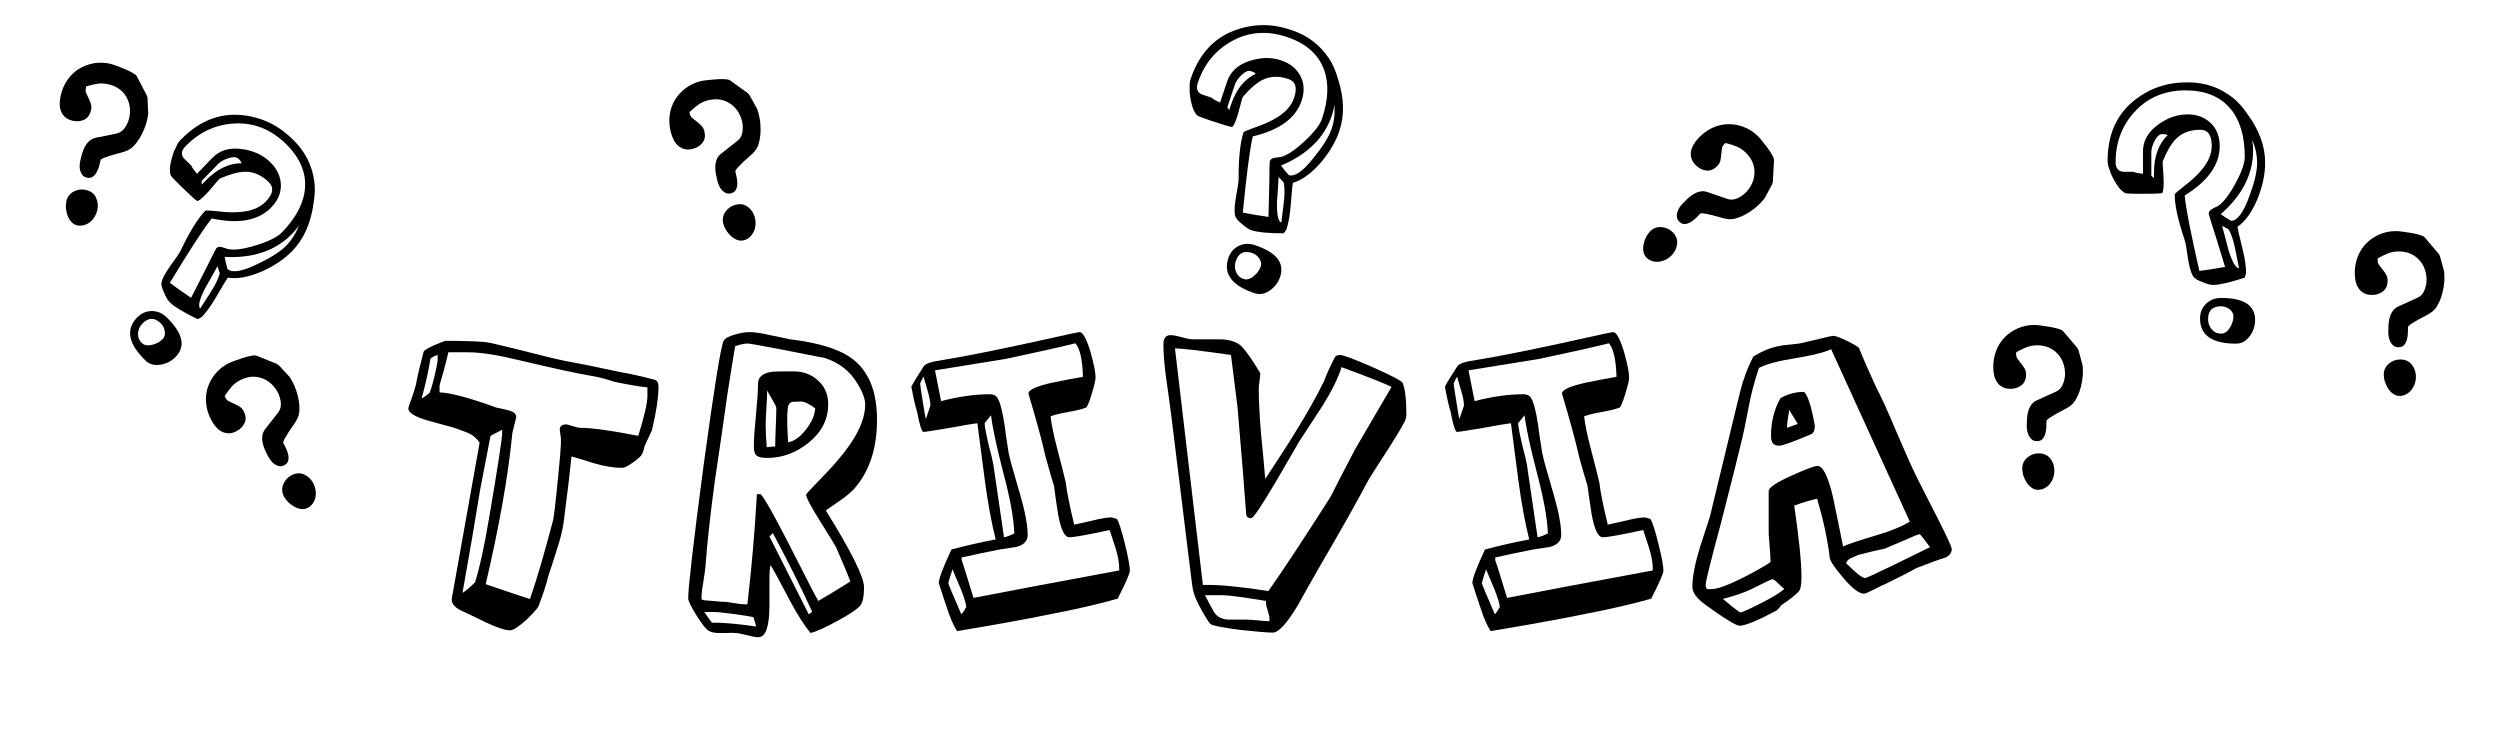 <?xml version="1.0" encoding="utf-8"?>
<!-- Generator: Adobe Illustrator 16.0.0, SVG Export Plug-In . SVG Version: 6.00 Build 0)  -->
<!DOCTYPE svg PUBLIC "-//W3C//DTD SVG 1.1//EN" "http://www.w3.org/Graphics/SVG/1.1/DTD/svg11.dtd">
<svg version="1.1" xmlns="http://www.w3.org/2000/svg" xmlns:xlink="http://www.w3.org/1999/xlink" x="0px" y="0px"
	 width="209.759px" height="62.361px" viewBox="0 0 209.759 62.361" enable-background="new 0 0 209.759 62.361"
	 xml:space="preserve">
<g id="Layer_1">
</g>
<g id="Blindman">
</g>
<g id="Compliments">
</g>
<g id="HAT">
</g>
<g id="speech">
</g>
<g id="TREX_ARMS">
</g>
<g id="slim_shady">
</g>
<g id="TIMEOUT">
</g>
<g id="Truth_or_Dare">
</g>
<g id="ARM_WRESTLE">
</g>
<g id="musical_chairs">
</g>
<g id="never_have_i_ever">
</g>
<g id="Trivia">
	<g>
		<path d="M55.249,32.47c0,0.875-0.182,2.08-0.544,3.616c-0.171,0.363-0.374,0.8-0.608,1.312c-0.064,0.3-0.139,0.534-0.224,0.704
			c-0.085,0.171-0.342,0.406-0.768,0.704c-0.427,0.299-0.726,0.448-0.896,0.448c-0.704,0-1.494-0.128-2.368-0.384
			c-1.152-0.362-1.781-0.555-1.888-0.576c-0.128,1.302-0.352,3.168-0.672,5.6c-0.107,0.704-0.309,1.494-0.608,2.368
			c-0.213,0.704-0.438,1.397-0.672,2.08c-0.128,0.576-0.405,1.43-0.832,2.56c-0.128,0.214-0.469,0.588-1.024,1.12
			c-0.64,0.576-1.088,0.864-1.344,0.864c-0.405,0-1.067-0.213-1.984-0.64c-0.619-0.299-1.237-0.598-1.856-0.896
			c-0.747-0.298-1.099-0.672-1.056-1.12l2.337-13.088c-0.278-0.404-0.624-0.688-1.04-0.848s-0.816-0.304-1.2-0.432
			c-0.705-0.192-1.409-0.385-2.112-0.576c-1.088-0.32-1.632-0.661-1.632-1.024c0-0.063,0.085-0.32,0.256-0.768
			c0.192-0.555,0.32-0.96,0.384-1.217c0.106-0.618,0.32-1.535,0.64-2.752c0.042-0.128,0.341-0.314,0.896-0.56
			c0.554-0.245,0.885-0.368,0.992-0.368c1.323,0,2.4,0.032,3.232,0.096c0.277,0.021,1.227,0.235,2.848,0.641
			c1.898,0.491,3.221,0.811,3.968,0.96c0.981,0.171,2.506,0.479,4.576,0.928c0.683,0.107,1.643,0.32,2.88,0.641
			C55.142,31.926,55.249,32.129,55.249,32.47z M36.721,30.102v-0.319c-0.32,0.106-0.523,0.213-0.608,0.319
			c-0.171,1.067-0.416,2.176-0.736,3.328c0.213-0.106,0.437-0.267,0.672-0.479c0.149-0.385,0.309-0.949,0.48-1.696
			C36.678,30.593,36.742,30.209,36.721,30.102z M54.321,33.238v-0.736c-0.683-0.064-1.621-0.225-2.816-0.48
			c-0.619-0.213-1.237-0.373-1.856-0.479c-1.259-0.213-3.232-0.641-5.92-1.28c-1.899-0.469-3.371-0.704-4.416-0.704h-1.696
			c-0.064,0.299-0.203,0.854-0.416,1.664c-0.214,0.704-0.32,1.088-0.32,1.152v0.544c0.96,0.043,2.549,0.47,4.768,1.28
			c0.341,0.063,0.672,0.139,0.992,0.224c0.448,0.107,0.672,0.299,0.672,0.576c0,0.043-0.059,0.283-0.176,0.72
			c-0.118,0.438-0.176,0.731-0.176,0.88c-0.341,3.436-1.078,7.573-2.208,12.416c0.853,0.299,2.09,0.715,3.712,1.248
			c0.533-1.515,1.184-3.732,1.952-6.656c0.128-0.746,0.32-2.527,0.576-5.344c0.064-0.725,0.085-1.237,0.064-1.536
			c0-0.021-0.016-0.128-0.048-0.319c-0.032-0.192-0.048-0.32-0.048-0.385c0.021-0.276,0.213-0.416,0.576-0.416
			c0.042,0,0.213,0.049,0.512,0.145s0.501,0.144,0.608,0.144c0.981,0,2.613,0.225,4.896,0.672
			C54.065,34.923,54.321,33.813,54.321,33.238z M42.129,36.31v-0.256c-0.084,0.043-0.408,0.215-0.973,0.516
			c-0.022,0.128-0.317,1.663-0.886,4.604c-0.319,2.027-0.808,4.887-1.466,8.577c0.319-0.213,0.671-0.512,1.055-0.896
			c0.384-1.216,0.768-2.965,1.151-5.248C41.777,39.126,42.15,36.693,42.129,36.31z"/>
		<path d="M73.584,35.222c0,2.39-0.629,4.31-1.888,5.76c-0.299,0.342-0.8,0.747-1.504,1.217c-0.598,0.405-0.896,0.618-0.896,0.64
			c2.133,3.435,3.2,5.579,3.2,6.432c0,0.726-0.096,1.228-0.288,1.504c-0.256,0.32-0.907,0.764-1.952,1.328
			c-1.046,0.565-1.792,0.901-2.24,1.008c-0.512-0.597-1.099-1.514-1.76-2.752c-0.79-1.514-1.323-2.495-1.6-2.943
			c-0.064,0.213-0.096,0.607-0.096,1.184c0,0.214,0,0.555,0,1.024c0,0.491,0,0.863,0,1.12c0,1.813-0.308,2.72-0.923,2.72
			c-0.212,0-0.542-0.06-0.987-0.176c-0.446-0.117-0.765-0.177-0.956-0.177c-0.17-0.021-0.404-0.021-0.701,0
			c-0.361,0-0.595,0-0.701,0c-0.318,0-0.589-0.058-0.812-0.175c-0.223-0.117-0.568-0.548-1.035-1.293
			c-0.467-0.745-0.701-1.224-0.701-1.437c0-0.936,0.427-4.628,1.28-11.076c0.896-6.596,1.461-10.107,1.696-10.533
			c0.106-0.212,0.437-0.394,0.992-0.542c0.448-0.128,0.842-0.191,1.184-0.191c0.405,0,0.981,0.085,1.728,0.256
			c0.896,0.191,1.461,0.31,1.696,0.352c2.496,0.299,4.267,0.875,5.312,1.729C72.934,31.243,73.584,32.918,73.584,35.222z
			 M72.593,33.941c0-0.447-0.203-1.013-0.608-1.695c-0.64-1.088-1.568-1.824-2.784-2.208c-0.021,0-1.216-0.234-3.584-0.704
			c-1.771-0.341-2.731-0.512-2.88-0.512c-0.256,0-0.608,0.074-1.056,0.224c-0.149,0.875-0.363,2.197-0.64,3.968
			c-0.341,2.433-0.693,4.864-1.056,7.296c-0.384,2.795-0.651,5.228-0.8,7.296c-0.021,0.214-0.085,0.662-0.192,1.345
			c-0.107,0.575-0.149,1.023-0.128,1.344c0.128,0.063,0.309,0.096,0.544,0.096c0.085,0,0.277,0.017,0.576,0.048
			c0.298,0.032,0.48,0.048,0.544,0.048c0.32,0,0.672,0.038,1.056,0.112c0.384,0.075,0.757,0.112,1.12,0.112
			c0.363-3.072,0.629-6.154,0.8-9.248h0.32c0.298,0.299,1.077,1.675,2.336,4.128c1.493,2.944,2.325,4.555,2.496,4.832
			c0.597-0.341,1.493-0.885,2.688-1.632c-0.235-0.641-0.629-1.589-1.184-2.849c-0.043-0.106-0.512-0.874-1.408-2.304
			c-0.747-1.194-1.12-1.909-1.12-2.144c0-0.043,0.426-0.501,1.28-1.376c1.024-1.045,1.824-1.984,2.4-2.816
			C72.166,36.064,72.593,34.945,72.593,33.941z M63.44,52.565c-0.043-0.191-0.117-0.447-0.224-0.768
			c-0.171-0.064-0.699-0.154-1.584-0.272c-0.886-0.116-1.456-0.176-1.712-0.176h-0.832l0.64,0.896
			C60.561,52.225,61.798,52.331,63.44,52.565z M69.489,33.91c0,1.259-0.534,2.325-1.6,3.199c-1.067,0.875-2.24,1.313-3.52,1.313
			c-0.405,0-0.693-0.059-0.864-0.176c-0.171-0.117-0.256-0.379-0.256-0.784c0-0.576,0.059-1.45,0.176-2.624
			c0.117-1.173,0.176-2.059,0.176-2.656c0-0.533,0.384-0.864,1.152-0.992c0.171-0.021,0.789-0.031,1.856-0.031
			c0.789,0,1.466,0.256,2.032,0.768C69.206,32.438,69.489,33.1,69.489,33.91z M65.137,34.229c0-0.085-0.123-0.336-0.368-0.752
			c-0.246-0.416-0.379-0.655-0.4-0.72c0,0.32-0.021,0.8-0.064,1.44c-0.043,0.64-0.064,1.131-0.064,1.472
			c0,0.555,0.032,1.174,0.096,1.855c0.256-0.042,0.491-0.063,0.704-0.063c0-0.341,0.016-0.88,0.048-1.616
			C65.121,35.109,65.137,34.571,65.137,34.229z M67.856,51.542c0.107-0.064,0.203-0.139,0.288-0.225
			c-0.917-1.983-2.016-4.181-3.296-6.592l-0.288,0.288L67.856,51.542z M68.401,34.262c-0.505-0.384-0.916-0.576-1.231-0.576
			c-0.421,0.021-0.652,0.032-0.694,0.032c-0.231,0.064-0.357,0.245-0.378,0.544c-0.064,0.512-0.064,1.302,0,2.368l0.031,0.479
			c0.505-0.085,1-0.437,1.484-1.056C68.096,35.436,68.359,34.838,68.401,34.262z"/>
		<path d="M94.801,47.894c0,0.214-0.342,0.992-1.024,2.336c-1.557,0.448-3.563,0.907-6.016,1.376
			c-1.771,0.363-4.256,0.812-7.456,1.345c-0.299-0.448-0.587-1.108-0.864-1.983c-0.235-0.682-0.459-1.364-0.672-2.047
			c0-0.362,0.352-1.301,1.057-2.814c1.153-0.313,2.392-0.595,3.716-0.846c-0.342-1.348-0.641-2.962-0.896-4.843
			c-0.214-1.646-0.427-3.282-0.641-4.907c-0.256,0.021-1.078,0.16-2.465,0.416c-1.302,0.214-1.985,0.32-2.049,0.32
			c-0.149,0-0.331-0.565-0.544-1.696c-0.15-0.469-0.31-1.173-0.48-2.112c0.213-0.404,0.565-0.98,1.056-1.728
			c0.17-0.213,0.65-0.373,1.44-0.48c2.219-0.362,5.333-0.991,9.344-1.888c1.429-0.32,2.187-0.479,2.272-0.479
			c0.277,0,0.586,0.565,0.928,1.695c0.277,1.003,0.416,1.707,0.416,2.112c0,0.214-0.107,0.672-0.32,1.376
			c-0.213,0.704-0.374,1.088-0.48,1.152c-0.32,0.128-0.816,0.251-1.488,0.367c-0.672,0.118-1.168,0.24-1.488,0.368
			c0.085,0.726,0.277,1.653,0.576,2.784c0.384,1.472,0.618,2.4,0.704,2.784c0.085,0.768,0.32,1.941,0.704,3.52
			c0.106-0.021,0.629-0.138,1.568-0.352c0.682-0.171,1.205-0.256,1.568-0.256l0.448,0.128c0.171,0.277,0.395,0.976,0.672,2.096
			C94.662,46.758,94.801,47.51,94.801,47.894z M78.064,34.038c0-0.299-0.075-0.704-0.224-1.216
			c-0.235-0.789-0.352-1.195-0.352-1.217c-0.085,0.128-0.182,0.32-0.288,0.576c0,0.086,0.074,0.592,0.224,1.521
			c0.149,0.928,0.234,1.413,0.256,1.456L78.064,34.038z M93.905,47.862V47.67c0-0.448-0.096-0.992-0.288-1.632
			c-0.171-0.513-0.342-1.035-0.512-1.568c-1.856,0.405-2.987,0.608-3.392,0.608c-0.384,0-0.693-0.629-0.928-1.887
			c-0.128-0.811-0.246-1.62-0.352-2.43c-0.171-0.533-0.405-1.344-0.704-2.431c-0.256-1.172-0.736-2.941-1.44-5.308
			c0-0.32,0.683-0.629,2.048-0.928c0.832-0.17,1.675-0.33,2.528-0.479c-0.042-1.449-0.255-2.388-0.638-2.813
			c-1.28,0.32-3.232,0.758-5.855,1.313c-0.149,0.021-2.124,0.34-5.923,0.956c0.106,0.573,0.277,1.435,0.512,2.582
			c1.493-0.385,2.859-0.576,4.096-0.576c0.298,0,0.512,0.106,0.64,0.319c0.213,0.342,0.405,1.067,0.576,2.177
			c0.106,0.811,0.224,1.61,0.352,2.399c0.064,0.384,0.384,1.547,0.96,3.488c0.427,1.472,0.64,2.613,0.64,3.424
			c0,0.491-0.299,0.821-0.896,0.992c-0.491,0.085-0.971,0.16-1.44,0.224c-0.896,0.171-1.963,0.396-3.2,0.672v0.257
			c0-0.085,0.331,0.96,0.992,3.136C84.411,49.633,88.486,48.865,93.905,47.862z M81.073,50.934c-0.021-0.298-0.182-0.82-0.48-1.567
			c-0.448-1.045-0.672-1.579-0.672-1.601c-0.235,0.704-0.352,1.088-0.352,1.152c0,0.085,0.363,0.96,1.088,2.624
			C80.763,51.436,80.901,51.232,81.073,50.934z M85.104,44.758c-0.043-1.237-0.341-2.901-0.896-4.992
			c-0.597-2.304-0.949-3.946-1.056-4.928l-0.544,0.672c0.042,0.427,0.149,1.003,0.32,1.729c0.234,0.875,0.373,1.45,0.416,1.728
			c0.085,0.598,0.384,2.635,0.896,6.112C84.475,45.035,84.763,44.929,85.104,44.758z"/>
		<path d="M118,34.87c0,0.043-0.021,0.139-0.063,0.288c-0.043,0.213-0.514,1.023-1.408,2.432c-1.131,1.749-1.697,2.635-1.697,2.656
			c-0.895,1.707-2.314,4.224-4.256,7.552c-0.576,1.003-1.141,2.006-1.695,3.008c-0.918,1.516-1.611,2.272-2.08,2.272
			c-0.447,0-1.355-0.075-2.721-0.225c-1.471-0.191-2.303-0.352-2.496-0.479c-0.085-0.043-0.32-0.4-0.704-1.072
			c-0.384-0.672-0.63-1.21-0.736-1.616c-0.064-0.191-0.149-0.757-0.256-1.695l-1.601-13.024c-0.128-1.003-0.267-2.016-0.416-3.04
			c-0.171-1.194-0.256-2.208-0.256-3.04c0-0.512,0.203-0.768,0.608-0.768c0.213,0,0.528,0.059,0.944,0.176s0.731,0.176,0.944,0.176
			c0.234,0,0.597,0,1.088,0c0.491,0,0.864,0,1.12,0c0.725,0,1.301,0.159,1.729,0.478c0.256,0.212,0.629,0.689,1.119,1.432
			l0.576,0.924c0,0.148-0.021,0.366-0.063,0.652c-0.045,0.286-0.064,0.504-0.064,0.652c0,0.997,0.064,2.26,0.191,3.787
			c0.129,1.273,0.244,2.536,0.352,3.787c1.174-1.771,2.037-3.114,2.592-4.032c0.939-1.514,1.717-2.9,2.336-4.159
			c0.172-0.491,0.48-1.174,0.93-2.049c0.105-0.106,0.244-0.159,0.416-0.159c0.275,0,1.199,0.347,2.768,1.04s2.395,1.125,2.48,1.296
			C117.894,32.587,118,33.505,118,34.87z M116.751,32.47c-0.361-0.213-1.76-0.768-4.191-1.664c-0.277,0.896-0.801,1.963-1.568,3.2
			c-0.66,1.024-1.322,2.037-1.984,3.04c-0.682,1.174-1.365,2.347-2.047,3.52c-1.152,1.942-1.814,2.912-1.984,2.912
			c-0.256,0-0.395-0.106-0.416-0.319c-0.148-2.069-0.395-5.088-0.734-9.057c-0.129-0.96-0.311-2.4-0.545-4.32
			c-2.705-0.385-4.271-0.565-4.698-0.544l2.341,19.839l0.256,0.002c1.173-0.021,2.921,0.149,5.243,0.512
			c1.217-1.728,2.953-4.362,5.213-7.904c0.447-0.896,1.129-2.218,2.047-3.968C114.365,36.545,115.388,34.795,116.751,32.47z
			 M106.511,52.118v-0.225c0-0.148-0.053-0.384-0.158-0.704c-0.107-0.319-0.15-0.575-0.129-0.768c-1.941-0.32-3.158-0.48-3.648-0.48
			h-1.472c0.235,0.47,0.48,0.929,0.736,1.376c0.256,0.448,0.704,0.673,1.345,0.673c0.127,0,0.355,0,0.688,0c0.33,0,0.561,0,0.688,0
			c0.256,0,0.582,0.021,0.977,0.063C105.931,52.097,106.255,52.118,106.511,52.118z"/>
		<path d="M139.568,47.894c0,0.214-0.342,0.992-1.024,2.336c-1.558,0.448-3.563,0.907-6.016,1.376
			c-1.771,0.363-4.256,0.812-7.456,1.345c-0.299-0.448-0.587-1.108-0.864-1.983c-0.234-0.682-0.459-1.364-0.672-2.047
			c0-0.362,0.352-1.301,1.057-2.814c1.153-0.313,2.392-0.595,3.716-0.846c-0.342-1.348-0.641-2.962-0.896-4.843
			c-0.214-1.646-0.428-3.282-0.641-4.907c-0.256,0.021-1.078,0.16-2.465,0.416c-1.303,0.214-1.986,0.32-2.05,0.32
			c-0.149,0-0.331-0.565-0.544-1.696c-0.15-0.469-0.311-1.173-0.48-2.112c0.213-0.404,0.564-0.98,1.056-1.728
			c0.171-0.213,0.65-0.373,1.44-0.48c2.218-0.362,5.333-0.991,9.344-1.888c1.429-0.32,2.187-0.479,2.271-0.479
			c0.277,0,0.587,0.565,0.929,1.695c0.276,1.003,0.416,1.707,0.416,2.112c0,0.214-0.107,0.672-0.32,1.376
			c-0.214,0.704-0.373,1.088-0.48,1.152c-0.319,0.128-0.815,0.251-1.487,0.367c-0.672,0.118-1.168,0.24-1.488,0.368
			c0.085,0.726,0.277,1.653,0.576,2.784c0.384,1.472,0.618,2.4,0.704,2.784c0.085,0.768,0.319,1.941,0.704,3.52
			c0.106-0.021,0.629-0.138,1.567-0.352c0.683-0.171,1.205-0.256,1.568-0.256l0.448,0.128c0.17,0.277,0.395,0.976,0.672,2.096
			C139.428,46.758,139.568,47.51,139.568,47.894z M122.832,34.038c0-0.299-0.075-0.704-0.224-1.216
			c-0.235-0.789-0.353-1.195-0.353-1.217c-0.085,0.128-0.182,0.32-0.288,0.576c0,0.086,0.075,0.592,0.225,1.521
			c0.148,0.928,0.234,1.413,0.256,1.456L122.832,34.038z M138.671,47.862V47.67c0-0.448-0.096-0.992-0.288-1.632
			c-0.171-0.513-0.341-1.035-0.512-1.568c-1.855,0.405-2.987,0.608-3.392,0.608c-0.385,0-0.693-0.629-0.929-1.887
			c-0.128-0.811-0.245-1.62-0.352-2.43c-0.171-0.533-0.405-1.344-0.704-2.431c-0.256-1.172-0.736-2.941-1.439-5.308
			c0-0.32,0.682-0.629,2.048-0.928c0.832-0.17,1.674-0.33,2.527-0.479c-0.042-1.449-0.255-2.388-0.637-2.813
			c-1.28,0.32-3.232,0.758-5.855,1.313c-0.15,0.021-2.124,0.34-5.924,0.956c0.106,0.573,0.277,1.435,0.513,2.582
			c1.492-0.385,2.858-0.576,4.096-0.576c0.299,0,0.512,0.106,0.64,0.319c0.213,0.342,0.405,1.067,0.576,2.177
			c0.106,0.811,0.225,1.61,0.353,2.399c0.063,0.384,0.384,1.547,0.96,3.488c0.426,1.472,0.64,2.613,0.64,3.424
			c0,0.491-0.299,0.821-0.896,0.992c-0.49,0.085-0.971,0.16-1.439,0.224c-0.896,0.171-1.963,0.396-3.2,0.672v0.257
			c0-0.085,0.331,0.96,0.992,3.136C129.178,49.633,133.252,48.865,138.671,47.862z M125.839,50.934
			c-0.021-0.298-0.182-0.82-0.479-1.567c-0.448-1.045-0.672-1.579-0.672-1.601c-0.235,0.704-0.353,1.088-0.353,1.152
			c0,0.085,0.362,0.96,1.088,2.624C125.53,51.436,125.668,51.232,125.839,50.934z M129.872,44.758
			c-0.043-1.237-0.342-2.901-0.896-4.992c-0.598-2.304-0.95-3.946-1.057-4.928l-0.544,0.672c0.043,0.427,0.149,1.003,0.32,1.729
			c0.234,0.875,0.373,1.45,0.416,1.728c0.085,0.598,0.384,2.635,0.896,6.112C129.243,45.035,129.53,44.929,129.872,44.758z"/>
		<path d="M163.759,46.07c0,0.299-0.171,0.533-0.512,0.703c-0.556,0.172-1.376,0.47-2.464,0.896
			c-0.598,0.342-1.473,0.789-2.624,1.344c-0.128,0.043-0.459,0.203-0.992,0.48c-0.427,0.213-0.684,0.319-0.769,0.319
			c-0.405,0-0.981-0.437-1.728-1.312c-0.747-0.875-1.131-1.45-1.152-1.729c-0.171-1.472-0.522-3.114-1.056-4.928
			c-0.512,0.107-1.152,0.299-1.92,0.576c0.405,2.773,0.607,4.758,0.607,5.952c0,0.683-0.074,1.099-0.224,1.248
			c-0.235,0.277-0.736,0.672-1.504,1.184c-0.043,0.107-0.16,0.246-0.353,0.416c-1.6,0.854-2.635,1.28-3.104,1.28
			c-0.235,0-0.864-0.353-1.888-1.056c-0.812-0.576-1.238-0.886-1.28-0.929c-0.533-0.447-0.8-0.874-0.8-1.279
			c0-0.832,0.213-1.941,0.64-3.328c0.277-0.854,0.555-1.707,0.832-2.561c0.064-0.234,0.896-3.68,2.497-10.336
			c0.276-1.13,0.66-2.165,1.151-3.104c0.149-0.085,0.362-0.203,0.641-0.353c0.532-0.276,1.13-0.469,1.792-0.576
			c0.469-0.042,0.948-0.096,1.439-0.159c0.299-0.064,0.854-0.192,1.664-0.385c0.683-0.17,1.066-0.256,1.152-0.256
			c0.213,0,0.607,0.145,1.184,0.433c0.575,0.287,0.906,0.485,0.991,0.592c0.32,0.811,0.789,1.888,1.408,3.231
			c0.469,0.896,1.024,2.112,1.664,3.648c0.747,1.749,1.313,3.019,1.696,3.808c0.576,1.152,1.162,2.305,1.76,3.456
			C163.343,44.993,163.759,45.899,163.759,46.07z M160.24,43.766l-6.602-14.464c-0.598,0.277-1.602,0.528-3.012,0.752
			s-2.425,0.496-3.044,0.815c-0.385,1.173-0.651,2.164-0.801,2.975c-0.278,1.492-0.524,2.654-0.737,3.485
			c-0.127,0.577-0.685,2.797-1.674,6.661c-0.842,3.113-1.262,4.808-1.262,5.085c0,0.15,0.043,0.269,0.128,0.354h0.386
			c0.47,0,1.367-0.33,2.692-0.992c1.068-0.554,1.816-0.98,2.244-1.279c0-0.299-0.054-1.088-0.16-2.368v-3.584
			c0-0.299,0.65-0.736,1.952-1.313c1.173-0.533,1.889-0.8,2.145-0.8c0.447,0,0.874,0.843,1.279,2.528
			c0.299,1.408,0.587,2.815,0.864,4.224c0.49-0.213,1.419-0.522,2.784-0.928C158.596,44.577,159.536,44.192,160.24,43.766z
			 M149.711,49.407c-0.149-0.107-0.331-0.27-0.544-0.485c-0.214-0.216-0.363-0.324-0.448-0.324c-0.086,0-0.683,0.28-1.792,0.842
			c-0.576,0.281-1.365,0.551-2.368,0.81c0.896,0.755,1.387,1.133,1.473,1.133c0.128,0,0.66-0.237,1.6-0.712
			C148.676,50.151,149.37,49.731,149.711,49.407z M152.271,35.702c0,0.405-0.106,0.65-0.319,0.735
			c-1.516,0.641-2.411,0.96-2.688,0.96c-0.448,0-0.672-0.267-0.672-0.8c0-1.194,0.267-2.261,0.8-3.2
			c0.683-0.362,1.344-0.532,1.984-0.512C151.695,33.206,151.994,34.145,152.271,35.702z M150.832,35.574
			c-0.064-0.128-0.182-0.325-0.353-0.593c-0.171-0.267-0.288-0.464-0.352-0.592c-0.128,0.704-0.192,1.206-0.192,1.504
			C150.127,35.83,150.426,35.724,150.832,35.574z M161.935,45.91c-0.533-0.726-0.821-1.088-0.864-1.088
			c-0.106,0-0.512,0.159-1.216,0.479c-0.896,0.384-1.472,0.63-1.728,0.736c-0.533,0.106-1.259,0.277-2.176,0.512
			c-0.214,0.086-0.428,0.176-0.641,0.272c-0.213,0.096-0.352,0.239-0.416,0.432c0.832,0.832,1.365,1.248,1.601,1.248
			c0.085,0,0.811-0.331,2.176-0.992C160.356,46.678,161.444,46.145,161.935,45.91z"/>
	</g>
	<g>
		<path d="M190.053,13.657c0,0.934-0.206,1.923-0.616,2.969c-0.467,1.139-1.036,1.941-1.708,2.407c0,0.075,0.149,0.72,0.448,1.933
			c0.186,0.784,0.279,1.438,0.279,1.96l-0.111,0.364c-1.232,0.41-2.11,0.615-2.633,0.615c-0.262,0-0.578-0.084-0.951-0.252
			c-0.43-0.148-0.691-0.326-0.784-0.531c-0.15-0.243-0.28-0.71-0.393-1.4c-0.111-0.821-0.205-1.344-0.279-1.568
			c-0.561-1.661-0.841-2.939-0.841-3.836c0-0.056,0.264-0.289,0.791-0.7c0.66-0.504,1.159-0.97,1.498-1.399
			c0.546-0.653,0.819-1.316,0.819-1.988c0-0.896-0.319-1.344-0.959-1.344c-0.846,0-1.522,0.252-2.029,0.756
			c-0.395,0.392-0.771,1.026-1.128,1.904c0,0.187,0.015,0.467,0.042,0.84c0.028,0.373,0.042,0.663,0.042,0.868
			c0,0.56-0.047,0.877-0.14,0.952c-0.168,0.037-0.784,0.056-1.848,0.056c-0.71,0-1.12-0.019-1.232-0.056
			c-0.392-0.187-0.794-0.729-1.204-1.624c-0.019-0.075-0.075-0.243-0.168-0.505c-0.075-0.186-0.112-0.382-0.112-0.588
			c0-2.632,1.083-4.545,3.248-5.739c0.467-0.262,0.98-0.467,1.54-0.616c0.561-0.149,1.214-0.225,1.96-0.225
			c1.419,0,2.67,0.43,3.752,1.288c0.411,0.318,0.821,0.775,1.232,1.372C189.558,10.914,190.053,12.276,190.053,13.657z
			 M183.376,7.582c-1.723,0-3.131,0.583-4.226,1.749c-1.095,1.167-1.643,2.593-1.643,4.277c0,0.537,0.246,0.806,0.737,0.806
			c0.075,0,0.198,0,0.369,0c0.169,0,0.292,0,0.368,0c0.188,0.074,0.463,0.131,0.822,0.168v-1.876c0-0.858,0.4-1.592,1.203-2.198
			s1.643-0.91,2.521-0.91c0.803,0,1.456,0.243,1.96,0.728c0.504,0.486,0.756,1.13,0.756,1.933c0,1.55-0.979,2.931-2.939,4.144
			c0.093,1.046,0.504,3.155,1.231,6.328c0.485-0.056,1.204-0.168,2.156-0.336c-0.038-0.149-0.28-0.942-0.729-2.38
			c-0.43-1.344-0.644-2.034-0.644-2.072c0-0.168,0.084-0.298,0.252-0.392s0.336-0.178,0.504-0.252
			c0.448-0.28,0.938-0.905,1.47-1.876c0.532-0.971,0.799-1.727,0.799-2.269c0-1.717-0.394-3.052-1.18-4.004
			C186.305,8.104,185.042,7.582,183.376,7.582z M181.876,11.334c-0.094-0.057-0.242-0.084-0.447-0.084
			c-0.243,0-0.467,0.205-0.673,0.615c-0.168,0.336-0.252,0.635-0.252,0.896v1.988l0.225,0.195c0-0.148,0-0.308,0-0.476
			C180.729,13.126,181.111,12.08,181.876,11.334z M189.212,26.846c0,0.485-0.14,0.924-0.42,1.316
			c-0.317,0.447-0.709,0.672-1.176,0.672c-2.016,0-3.024-0.7-3.024-2.101c0-0.504,0.169-0.919,0.505-1.246
			c0.336-0.326,0.756-0.489,1.26-0.489C188.261,24.998,189.212,25.613,189.212,26.846z M187.393,26.538
			c0-0.225-0.108-0.421-0.322-0.589c-0.215-0.168-0.453-0.252-0.714-0.252c-0.729,0-1.092,0.364-1.092,1.093
			c0,0.317,0.102,0.598,0.308,0.84c0.205,0.242,0.467,0.363,0.784,0.363c0.298,0,0.55-0.177,0.756-0.531
			C187.299,27.163,187.393,26.855,187.393,26.538z M189.38,13.686c0-0.672-0.14-1.325-0.42-1.96
			c0.057,0.299,0.084,0.598,0.084,0.896c0,1.979-0.905,3.761-2.716,5.348c0.226,0.168,0.519,0.354,0.876,0.56
			c0.527-0.018,1.036-0.709,1.526-2.071C189.164,15.301,189.38,14.376,189.38,13.686z M187.869,22.506
			c-0.112-0.561-0.224-1.11-0.336-1.652c-0.131-0.653-0.308-1.186-0.532-1.596c-0.111-0.074-0.299-0.178-0.56-0.309
			c0.187,0.673,0.364,1.345,0.532,2.017C187.29,21.992,187.588,22.506,187.869,22.506z"/>
	</g>
	<g>
		<path d="M14.742,29.938c-0.338,0.348-0.744,0.566-1.218,0.652c-0.539,0.101-0.977-0.011-1.312-0.336
			c-1.447-1.402-1.684-2.607-0.709-3.613c0.351-0.361,0.761-0.542,1.229-0.543c0.468,0,0.884,0.175,1.246,0.525
			C15.345,27.949,15.6,29.054,14.742,29.938z M13.649,28.451c0.157-0.161,0.215-0.378,0.179-0.647
			c-0.037-0.27-0.15-0.496-0.337-0.678c-0.523-0.507-1.038-0.498-1.545,0.025c-0.221,0.228-0.343,0.5-0.364,0.816
			c-0.021,0.316,0.083,0.586,0.311,0.807c0.214,0.207,0.518,0.256,0.913,0.145C13.147,28.835,13.428,28.679,13.649,28.451z
			 M24.524,21.054c-0.65,0.67-1.486,1.237-2.509,1.703c-1.127,0.492-2.095,0.672-2.902,0.539c-0.052,0.055-0.394,0.621-1.023,1.699
			c-0.413,0.693-0.8,1.228-1.164,1.603l-0.333,0.185c-1.17-0.564-1.944-1.027-2.319-1.392c-0.188-0.183-0.356-0.462-0.508-0.843
			c-0.205-0.405-0.27-0.715-0.193-0.927c0.061-0.28,0.293-0.705,0.693-1.279c0.491-0.667,0.788-1.107,0.891-1.32
			c0.754-1.583,1.442-2.696,2.066-3.34c0.039-0.04,0.391-0.024,1.056,0.048c0.824,0.098,1.507,0.11,2.05,0.037
			c0.846-0.088,1.504-0.375,1.972-0.857c0.623-0.643,0.706-1.187,0.247-1.632c-0.607-0.589-1.269-0.878-1.983-0.869
			c-0.556,0.007-1.268,0.2-2.136,0.582c-0.13,0.134-0.314,0.346-0.554,0.632c-0.239,0.288-0.431,0.506-0.574,0.653
			c-0.39,0.401-0.644,0.597-0.763,0.587c-0.146-0.091-0.602-0.506-1.366-1.246c-0.51-0.494-0.791-0.793-0.846-0.898
			c-0.152-0.406-0.063-1.075,0.265-2.004c0.04-0.067,0.116-0.227,0.231-0.479c0.076-0.186,0.185-0.353,0.329-0.501
			c1.832-1.889,3.941-2.51,6.327-1.859c0.517,0.137,1.028,0.348,1.534,0.629c0.507,0.283,1.028,0.684,1.564,1.203
			c1.019,0.988,1.618,2.166,1.797,3.536c0.074,0.515,0.05,1.128-0.07,1.843C26.078,18.739,25.485,20.062,24.524,21.054z
			 M23.958,12.044c-1.237-1.199-2.654-1.76-4.251-1.686c-1.598,0.076-2.984,0.719-4.157,1.929c-0.374,0.386-0.384,0.75-0.031,1.092
			c0.054,0.052,0.143,0.138,0.265,0.257c0.122,0.117,0.21,0.203,0.265,0.256c0.083,0.186,0.241,0.416,0.473,0.693l1.306-1.348
			c0.598-0.615,1.396-0.863,2.394-0.74s1.813,0.489,2.443,1.101c0.576,0.559,0.876,1.188,0.901,1.886
			c0.023,0.701-0.243,1.338-0.802,1.914c-1.079,1.113-2.743,1.424-4.995,0.93c-0.662,0.815-1.834,2.616-3.52,5.4
			c0.388,0.299,0.982,0.719,1.782,1.26c0.077-0.133,0.455-0.871,1.133-2.215c0.627-1.265,0.954-1.909,0.98-1.937
			c0.117-0.12,0.268-0.155,0.453-0.106c0.187,0.051,0.366,0.107,0.538,0.17c0.517,0.111,1.304,0.004,2.361-0.324
			c1.058-0.326,1.775-0.684,2.153-1.072c1.195-1.232,1.841-2.465,1.939-3.696C25.698,14.458,25.154,13.203,23.958,12.044z
			 M16.797,25.887c0.31-0.48,0.612-0.952,0.909-1.42c0.36-0.561,0.604-1.065,0.729-1.517c-0.029-0.131-0.091-0.336-0.187-0.611
			c-0.335,0.613-0.674,1.22-1.021,1.818C16.739,25.114,16.596,25.691,16.797,25.887z M20.27,13.694
			c-0.028-0.105-0.115-0.229-0.263-0.371c-0.174-0.17-0.478-0.178-0.911-0.027c-0.354,0.125-0.623,0.281-0.805,0.469l-1.384,1.428
			l0.025,0.297c0.103-0.107,0.214-0.221,0.331-0.342C18.199,14.183,19.201,13.697,20.27,13.694z M24.021,20.605
			c0.468-0.482,0.822-1.049,1.063-1.7c-0.167,0.255-0.355,0.488-0.563,0.703c-1.377,1.42-3.267,2.07-5.672,1.949
			c0.045,0.277,0.125,0.615,0.239,1.012c0.391,0.354,1.238,0.212,2.538-0.425C22.742,21.614,23.541,21.101,24.021,20.605z"/>
	</g>
	<g>
		<path d="M112.381,10.977c-0.295,0.886-0.804,1.759-1.524,2.621c-0.803,0.933-1.598,1.514-2.382,1.743
			c-0.024,0.071-0.086,0.729-0.187,1.976c-0.072,0.802-0.19,1.451-0.355,1.947l-0.221,0.311c-1.299-0.002-2.197-0.085-2.692-0.25
			c-0.248-0.083-0.522-0.263-0.823-0.54c-0.36-0.277-0.553-0.528-0.576-0.752c-0.065-0.278-0.041-0.763,0.071-1.453
			c0.154-0.814,0.231-1.34,0.232-1.576c-0.006-1.753,0.132-3.054,0.416-3.905c0.018-0.053,0.342-0.19,0.972-0.413
			c0.786-0.27,1.407-0.554,1.864-0.854c0.725-0.447,1.194-0.989,1.406-1.627c0.284-0.849,0.123-1.376-0.484-1.578
			c-0.802-0.268-1.523-0.243-2.164,0.075c-0.498,0.246-1.056,0.729-1.673,1.449c-0.059,0.177-0.133,0.447-0.226,0.81
			c-0.091,0.363-0.17,0.643-0.235,0.837c-0.177,0.531-0.322,0.817-0.434,0.859c-0.171-0.018-0.761-0.195-1.77-0.532
			c-0.674-0.225-1.057-0.372-1.152-0.442c-0.312-0.302-0.522-0.943-0.628-1.922c0.006-0.077,0.006-0.255,0-0.532
			c-0.012-0.2,0.014-0.397,0.08-0.593c0.833-2.497,2.466-3.969,4.897-4.417c0.526-0.101,1.078-0.132,1.656-0.097
			c0.579,0.035,1.222,0.171,1.93,0.407c1.346,0.449,2.396,1.252,3.151,2.409c0.29,0.432,0.534,0.995,0.735,1.691
			C112.78,8.218,112.818,9.666,112.381,10.977z M107.971,3.101c-1.634-0.545-3.154-0.438-4.562,0.321
			c-1.408,0.761-2.379,1.94-2.912,3.538c-0.17,0.51-0.021,0.842,0.444,0.997c0.071,0.023,0.188,0.063,0.351,0.117
			c0.16,0.053,0.276,0.092,0.349,0.116c0.155,0.131,0.398,0.271,0.727,0.42l0.594-1.779c0.272-0.814,0.884-1.384,1.837-1.704
			c0.954-0.321,1.847-0.344,2.68-0.066c0.762,0.254,1.304,0.691,1.629,1.311c0.324,0.621,0.359,1.312,0.105,2.072
			c-0.491,1.471-1.857,2.471-4.1,3c-0.243,1.021-0.521,3.153-0.835,6.393c0.478,0.102,1.195,0.223,2.151,0.364
			c0.011-0.153,0.032-0.983,0.063-2.488c0.018-1.411,0.033-2.133,0.045-2.169c0.053-0.159,0.175-0.256,0.363-0.292
			c0.189-0.036,0.375-0.063,0.558-0.079c0.514-0.125,1.177-0.563,1.988-1.314c0.812-0.753,1.304-1.385,1.476-1.899
			c0.543-1.628,0.592-3.02,0.148-4.171C110.584,4.523,109.55,3.628,107.971,3.101z M107.41,23.221
			c-0.154,0.461-0.426,0.832-0.815,1.116c-0.442,0.323-0.885,0.413-1.328,0.265c-1.912-0.638-2.647-1.621-2.204-2.949
			c0.16-0.479,0.451-0.818,0.874-1.022c0.422-0.203,0.872-0.225,1.35-0.065C107.092,21.167,107.8,22.052,107.41,23.221z
			 M105.36,6.186c-0.071-0.084-0.203-0.156-0.397-0.222c-0.23-0.077-0.508,0.047-0.833,0.37c-0.266,0.266-0.439,0.522-0.522,0.771
			l-0.629,1.887l0.151,0.256c0.047-0.141,0.098-0.292,0.15-0.45C103.705,7.521,104.398,6.65,105.36,6.186z M105.781,22.354
			c0.071-0.213,0.03-0.434-0.119-0.66c-0.15-0.228-0.35-0.383-0.598-0.466c-0.691-0.23-1.151,0-1.382,0.691
			c-0.1,0.301-0.092,0.599,0.026,0.894c0.118,0.295,0.328,0.493,0.629,0.594c0.282,0.094,0.577,0.006,0.885-0.266
			C105.495,22.916,105.681,22.654,105.781,22.354z M107.509,18.679c0.071-0.567,0.14-1.124,0.204-1.674
			c0.083-0.661,0.083-1.222,0-1.682c-0.083-0.106-0.228-0.264-0.433-0.47c-0.036,0.697-0.08,1.391-0.134,2.081
			C107.122,18.008,107.243,18.59,107.509,18.679z M111.734,10.791c0.213-0.638,0.287-1.302,0.222-1.993
			c-0.041,0.302-0.109,0.595-0.204,0.878c-0.626,1.877-2.049,3.28-4.269,4.213c0.161,0.23,0.38,0.5,0.654,0.808
			c0.506,0.15,1.208-0.345,2.103-1.481C111.018,12.254,111.516,11.445,111.734,10.791z"/>
	</g>
	<g>
		<path d="M170.073,35.121c0.012-0.209,0.047-0.415,0.104-0.617c0.057-0.203,0.142-0.383,0.256-0.542
			c0.114-0.158,0.267-0.281,0.456-0.37l1.634-0.741c0.267-0.126,0.456-0.339,0.57-0.637c0.114-0.297,0.171-0.572,0.171-0.826
			c0-0.696-0.216-1.273-0.646-1.729c-0.431-0.455-0.995-0.684-1.691-0.684c-0.329,0-0.621,0.051-0.874,0.152s-0.52,0.228-0.798,0.38
			c-0.063,0.025-0.096,0.057-0.096,0.095c0,0.025,0,0.063,0,0.114c0,0.151,0.045,0.288,0.134,0.408
			c0.089,0.121,0.183,0.244,0.284,0.371c0.102,0.126,0.197,0.263,0.285,0.408c0.089,0.146,0.133,0.313,0.133,0.503
			c0,0.406-0.126,0.71-0.379,0.912c-0.254,0.203-0.564,0.305-0.932,0.305c-0.266,0-0.49-0.051-0.674-0.152s-0.333-0.234-0.447-0.399
			c-0.113-0.164-0.196-0.357-0.246-0.579c-0.051-0.222-0.076-0.459-0.076-0.713c0-0.493,0.085-0.956,0.256-1.387
			c0.172-0.431,0.412-0.801,0.723-1.111c0.31-0.311,0.678-0.558,1.102-0.741s0.884-0.275,1.378-0.275
			c0.126,0,0.31,0.016,0.551,0.048c0.24,0.031,0.49,0.069,0.75,0.113c0.26,0.045,0.494,0.099,0.703,0.162s0.345,0.133,0.408,0.209
			l1.197,1.406c0,0.013,0.01,0.034,0.028,0.066c0.02,0.031,0.035,0.06,0.048,0.085c0.025,0.089,0.057,0.203,0.095,0.342
			c0.038,0.14,0.076,0.282,0.114,0.428s0.073,0.272,0.104,0.38c0.031,0.108,0.048,0.168,0.048,0.181s0.003,0.083,0.009,0.209
			c0.007,0.127,0.01,0.222,0.01,0.285c0,0.228-0.022,0.484-0.066,0.77c-0.045,0.285-0.111,0.563-0.199,0.836
			c-0.089,0.272-0.206,0.529-0.352,0.77s-0.32,0.425-0.522,0.551c-0.102,0.076-0.254,0.165-0.456,0.267
			c-0.203,0.102-0.405,0.209-0.608,0.322c-0.202,0.114-0.387,0.226-0.551,0.333c-0.165,0.107-0.266,0.199-0.304,0.275
			c0,0.152-0.004,0.326-0.01,0.522c-0.007,0.196-0.035,0.383-0.086,0.561s-0.13,0.326-0.237,0.446
			c-0.107,0.121-0.263,0.181-0.465,0.181c-0.165,0-0.302-0.041-0.409-0.124c-0.107-0.082-0.196-0.189-0.266-0.322
			c-0.07-0.133-0.117-0.272-0.143-0.418s-0.038-0.288-0.038-0.428C170.053,35.529,170.059,35.33,170.073,35.121z M170.091,38.398
			c0.278-0.24,0.602-0.36,0.969-0.36c0.418,0,0.741,0.146,0.969,0.437c0.229,0.292,0.343,0.634,0.343,1.026
			c0,0.189-0.032,0.38-0.096,0.569c-0.063,0.19-0.155,0.361-0.275,0.514c-0.12,0.151-0.266,0.275-0.437,0.37
			s-0.358,0.143-0.561,0.143c-0.203,0-0.387-0.06-0.551-0.181c-0.165-0.12-0.305-0.269-0.418-0.446
			c-0.114-0.178-0.203-0.367-0.267-0.57c-0.063-0.202-0.095-0.393-0.095-0.569C169.673,38.949,169.812,38.64,170.091,38.398z"/>
	</g>
	<g>
		<path d="M60.064,14.585c-0.039-0.206-0.054-0.414-0.046-0.624c0.006-0.211,0.045-0.406,0.118-0.588
			c0.072-0.181,0.191-0.336,0.354-0.469l1.408-1.111c0.229-0.186,0.361-0.438,0.401-0.755c0.039-0.315,0.028-0.597-0.032-0.843
			C62.1,9.52,61.752,9.011,61.226,8.671c-0.528-0.339-1.131-0.425-1.807-0.258c-0.319,0.079-0.591,0.198-0.812,0.358
			c-0.222,0.158-0.45,0.345-0.684,0.56c-0.056,0.04-0.079,0.077-0.07,0.114c0.007,0.025,0.016,0.063,0.027,0.111
			c0.036,0.146,0.112,0.269,0.228,0.364c0.115,0.097,0.236,0.193,0.365,0.292c0.129,0.098,0.255,0.208,0.374,0.328
			c0.122,0.12,0.204,0.272,0.25,0.456c0.098,0.395,0.048,0.72-0.149,0.977c-0.197,0.259-0.474,0.431-0.831,0.52
			c-0.258,0.063-0.488,0.068-0.691,0.014c-0.202-0.055-0.379-0.147-0.528-0.28c-0.15-0.133-0.277-0.301-0.379-0.504
			c-0.103-0.202-0.185-0.427-0.245-0.674c-0.118-0.479-0.146-0.948-0.084-1.407c0.063-0.459,0.208-0.876,0.435-1.253
			c0.227-0.375,0.524-0.703,0.893-0.982c0.367-0.28,0.792-0.48,1.271-0.599c0.122-0.03,0.305-0.06,0.546-0.086
			c0.241-0.027,0.493-0.05,0.756-0.069c0.263-0.019,0.503-0.022,0.722-0.012c0.218,0.012,0.366,0.047,0.445,0.105l1.5,1.078
			c0.004,0.012,0.018,0.03,0.044,0.058c0.026,0.025,0.048,0.05,0.066,0.071c0.046,0.08,0.104,0.184,0.174,0.309
			c0.07,0.127,0.142,0.256,0.214,0.388c0.071,0.132,0.137,0.247,0.192,0.344c0.056,0.098,0.087,0.151,0.09,0.164
			s0.022,0.08,0.059,0.2c0.037,0.123,0.063,0.213,0.077,0.275c0.055,0.221,0.096,0.475,0.121,0.763
			c0.024,0.288,0.026,0.573,0.007,0.859c-0.021,0.286-0.073,0.563-0.157,0.831c-0.083,0.269-0.209,0.49-0.375,0.66
			c-0.08,0.099-0.206,0.221-0.379,0.368c-0.172,0.147-0.343,0.3-0.513,0.459c-0.169,0.159-0.321,0.312-0.455,0.455
			c-0.135,0.145-0.21,0.257-0.229,0.341c0.036,0.147,0.074,0.317,0.115,0.509c0.041,0.192,0.058,0.38,0.052,0.565
			c-0.007,0.185-0.048,0.348-0.124,0.49c-0.075,0.143-0.212,0.238-0.407,0.286c-0.16,0.04-0.303,0.033-0.428-0.021
			c-0.123-0.054-0.235-0.138-0.335-0.249c-0.101-0.112-0.179-0.237-0.238-0.372s-0.106-0.271-0.14-0.405
			C60.143,14.986,60.101,14.791,60.064,14.585z M60.869,17.762c0.212-0.299,0.497-0.493,0.854-0.582
			c0.406-0.1,0.755-0.036,1.045,0.191c0.292,0.229,0.484,0.533,0.579,0.915c0.045,0.184,0.06,0.376,0.044,0.575
			c-0.016,0.2-0.064,0.389-0.145,0.564s-0.191,0.332-0.335,0.465s-0.313,0.225-0.51,0.272c-0.197,0.049-0.39,0.035-0.578-0.043
			c-0.189-0.077-0.36-0.188-0.513-0.333c-0.153-0.146-0.285-0.308-0.396-0.49c-0.11-0.181-0.187-0.358-0.229-0.529
			C60.594,18.397,60.655,18.063,60.869,17.762z"/>
	</g>
	<g>
		<path d="M139.363,19.052c0.367,0.017,0.685,0.152,0.951,0.404c0.304,0.287,0.438,0.615,0.403,0.982
			c-0.034,0.369-0.187,0.696-0.456,0.98c-0.131,0.139-0.285,0.254-0.462,0.349s-0.361,0.155-0.553,0.184
			c-0.191,0.027-0.382,0.018-0.571-0.031c-0.189-0.05-0.358-0.144-0.506-0.282c-0.146-0.139-0.239-0.309-0.275-0.51
			c-0.037-0.201-0.036-0.404,0.004-0.611c0.039-0.207,0.104-0.406,0.198-0.598c0.093-0.19,0.201-0.35,0.323-0.479
			C138.681,19.164,138.994,19.034,139.363,19.052z M141.603,16.659c0.151-0.145,0.318-0.27,0.5-0.377
			c0.181-0.108,0.365-0.18,0.559-0.217c0.191-0.037,0.387-0.021,0.585,0.044l1.696,0.585c0.279,0.092,0.564,0.068,0.852-0.07
			c0.287-0.137,0.518-0.298,0.692-0.482c0.479-0.506,0.719-1.072,0.72-1.699s-0.252-1.181-0.758-1.659
			c-0.238-0.227-0.486-0.391-0.739-0.491c-0.253-0.1-0.534-0.191-0.841-0.272c-0.063-0.024-0.107-0.024-0.134,0.003
			c-0.018,0.02-0.044,0.047-0.079,0.084c-0.104,0.109-0.166,0.24-0.184,0.388c-0.02,0.149-0.035,0.303-0.049,0.465
			c-0.013,0.161-0.037,0.327-0.073,0.493s-0.119,0.318-0.249,0.456c-0.279,0.295-0.58,0.429-0.902,0.401
			c-0.324-0.026-0.619-0.166-0.887-0.419c-0.193-0.183-0.321-0.374-0.385-0.574s-0.08-0.398-0.049-0.597
			c0.029-0.197,0.103-0.395,0.219-0.59c0.115-0.197,0.26-0.387,0.435-0.57c0.339-0.359,0.72-0.636,1.14-0.831
			c0.42-0.194,0.85-0.298,1.288-0.311s0.876,0.062,1.31,0.22s0.831,0.407,1.189,0.747c0.092,0.087,0.215,0.224,0.367,0.413
			c0.154,0.188,0.309,0.388,0.468,0.599c0.157,0.211,0.291,0.411,0.398,0.601c0.108,0.189,0.159,0.334,0.153,0.433l-0.098,1.845
			c-0.009,0.009-0.016,0.031-0.025,0.067c-0.008,0.036-0.016,0.067-0.023,0.095c-0.043,0.082-0.098,0.186-0.166,0.313
			c-0.068,0.129-0.139,0.258-0.211,0.39s-0.135,0.248-0.186,0.348c-0.052,0.101-0.08,0.155-0.09,0.164
			c-0.008,0.009-0.055,0.063-0.137,0.158c-0.082,0.097-0.146,0.167-0.189,0.214c-0.156,0.165-0.35,0.336-0.576,0.513
			c-0.229,0.177-0.469,0.333-0.721,0.47s-0.514,0.243-0.784,0.318c-0.271,0.074-0.524,0.088-0.759,0.04
			c-0.125-0.015-0.297-0.056-0.514-0.12c-0.217-0.066-0.438-0.127-0.664-0.184c-0.225-0.057-0.436-0.103-0.629-0.137
			c-0.193-0.036-0.329-0.039-0.408-0.01c-0.105,0.111-0.229,0.234-0.367,0.373c-0.14,0.138-0.289,0.254-0.447,0.348
			c-0.16,0.094-0.319,0.147-0.48,0.161c-0.16,0.015-0.314-0.05-0.461-0.188c-0.119-0.113-0.191-0.236-0.211-0.371
			c-0.022-0.134-0.014-0.273,0.027-0.417c0.041-0.146,0.103-0.278,0.184-0.401c0.082-0.123,0.172-0.235,0.268-0.337
			C141.308,16.942,141.449,16.802,141.603,16.659z"/>
	</g>
	<g>
		<path d="M200.406,27.244c0.012-0.209,0.047-0.415,0.104-0.617c0.057-0.203,0.142-0.383,0.256-0.542
			c0.114-0.158,0.267-0.281,0.456-0.37l1.634-0.741c0.267-0.126,0.456-0.339,0.57-0.637c0.114-0.297,0.171-0.572,0.171-0.826
			c0-0.696-0.216-1.273-0.646-1.729c-0.431-0.455-0.995-0.684-1.691-0.684c-0.329,0-0.621,0.051-0.874,0.152s-0.52,0.228-0.798,0.38
			c-0.063,0.025-0.095,0.057-0.095,0.095c0,0.025,0,0.063,0,0.114c0,0.151,0.044,0.288,0.133,0.408
			c0.088,0.121,0.183,0.244,0.284,0.371c0.102,0.126,0.197,0.263,0.285,0.408c0.089,0.146,0.133,0.313,0.133,0.503
			c0,0.406-0.126,0.71-0.379,0.912c-0.254,0.203-0.563,0.305-0.932,0.305c-0.266,0-0.491-0.051-0.675-0.152
			s-0.332-0.234-0.445-0.399c-0.115-0.164-0.197-0.357-0.248-0.579s-0.076-0.459-0.076-0.713c0-0.493,0.086-0.956,0.257-1.387
			s0.411-0.801,0.722-1.111s0.678-0.558,1.103-0.741c0.424-0.184,0.884-0.275,1.378-0.275c0.126,0,0.31,0.016,0.551,0.048
			c0.24,0.031,0.49,0.069,0.75,0.113c0.26,0.045,0.494,0.099,0.703,0.162s0.345,0.133,0.408,0.209l1.197,1.406
			c0,0.013,0.01,0.034,0.028,0.066c0.02,0.031,0.035,0.06,0.048,0.085c0.025,0.089,0.057,0.203,0.095,0.342
			c0.038,0.14,0.076,0.282,0.114,0.428s0.073,0.272,0.104,0.38c0.031,0.108,0.048,0.168,0.048,0.181s0.003,0.083,0.009,0.209
			c0.007,0.127,0.01,0.222,0.01,0.285c0,0.228-0.022,0.484-0.066,0.77c-0.045,0.285-0.111,0.563-0.199,0.836
			c-0.089,0.272-0.206,0.529-0.352,0.77s-0.32,0.425-0.522,0.551c-0.102,0.076-0.254,0.165-0.456,0.267
			c-0.203,0.102-0.405,0.209-0.608,0.322c-0.202,0.114-0.387,0.226-0.551,0.333c-0.165,0.107-0.266,0.199-0.304,0.275
			c0,0.152-0.004,0.326-0.01,0.522c-0.007,0.196-0.035,0.383-0.086,0.561s-0.13,0.326-0.237,0.446
			c-0.107,0.121-0.263,0.181-0.465,0.181c-0.165,0-0.302-0.041-0.409-0.124c-0.107-0.082-0.196-0.189-0.266-0.322
			c-0.07-0.133-0.117-0.272-0.143-0.418s-0.038-0.288-0.038-0.428C200.386,27.652,200.392,27.453,200.406,27.244z M200.424,30.521
			c0.278-0.24,0.602-0.36,0.969-0.36c0.418,0,0.741,0.146,0.969,0.437c0.229,0.292,0.343,0.634,0.343,1.026
			c0,0.189-0.032,0.38-0.096,0.569c-0.063,0.19-0.155,0.361-0.275,0.514c-0.12,0.151-0.266,0.275-0.437,0.37
			s-0.358,0.143-0.561,0.143c-0.203,0-0.387-0.06-0.551-0.181c-0.165-0.12-0.305-0.269-0.418-0.446
			c-0.114-0.178-0.203-0.367-0.267-0.57c-0.063-0.202-0.095-0.393-0.095-0.569C200.006,31.072,200.145,30.763,200.424,30.521z"/>
	</g>
	<g>
		<path d="M22.23,37.747c-0.087-0.19-0.151-0.39-0.193-0.596c-0.044-0.206-0.053-0.404-0.025-0.599
			c0.028-0.193,0.106-0.373,0.232-0.539l1.104-1.415c0.179-0.234,0.248-0.512,0.211-0.828s-0.114-0.586-0.232-0.812
			c-0.322-0.616-0.781-1.028-1.373-1.232c-0.594-0.203-1.199-0.145-1.816,0.178c-0.291,0.153-0.526,0.334-0.703,0.541
			c-0.178,0.207-0.355,0.442-0.531,0.707c-0.044,0.051-0.058,0.094-0.04,0.128c0.012,0.022,0.029,0.056,0.053,0.101
			c0.07,0.135,0.173,0.234,0.308,0.301s0.275,0.131,0.424,0.196c0.148,0.064,0.297,0.142,0.441,0.229
			c0.146,0.088,0.264,0.217,0.352,0.385c0.188,0.359,0.218,0.687,0.087,0.983c-0.131,0.298-0.358,0.531-0.685,0.701
			c-0.234,0.124-0.457,0.183-0.667,0.179c-0.21-0.005-0.403-0.054-0.581-0.147c-0.178-0.092-0.34-0.226-0.487-0.398
			s-0.28-0.371-0.398-0.597c-0.229-0.437-0.368-0.887-0.415-1.347c-0.049-0.462-0.008-0.9,0.124-1.32
			c0.131-0.419,0.342-0.808,0.633-1.167c0.29-0.359,0.655-0.654,1.093-0.883c0.111-0.059,0.281-0.131,0.51-0.213
			c0.228-0.084,0.467-0.167,0.717-0.248c0.252-0.08,0.484-0.142,0.699-0.183c0.214-0.041,0.366-0.042,0.458-0.004l1.713,0.69
			c0.006,0.012,0.024,0.025,0.056,0.046c0.032,0.019,0.059,0.036,0.082,0.054c0.063,0.066,0.145,0.153,0.242,0.258
			c0.099,0.106,0.198,0.215,0.3,0.326s0.191,0.207,0.269,0.288c0.078,0.082,0.121,0.127,0.127,0.138
			c0.006,0.012,0.041,0.072,0.104,0.182c0.064,0.109,0.11,0.192,0.141,0.248c0.105,0.202,0.205,0.439,0.298,0.713
			c0.092,0.273,0.163,0.551,0.211,0.833s0.063,0.564,0.046,0.845s-0.087,0.524-0.208,0.73c-0.055,0.114-0.148,0.264-0.28,0.447
			c-0.133,0.185-0.262,0.373-0.39,0.567c-0.126,0.195-0.238,0.38-0.333,0.551c-0.097,0.172-0.144,0.3-0.142,0.385
			c0.07,0.135,0.148,0.291,0.233,0.468s0.146,0.355,0.184,0.536c0.038,0.181,0.036,0.35-0.003,0.506
			c-0.039,0.157-0.148,0.282-0.328,0.376c-0.146,0.076-0.287,0.103-0.42,0.079c-0.133-0.022-0.262-0.077-0.385-0.162
			c-0.124-0.085-0.23-0.187-0.32-0.305c-0.09-0.117-0.167-0.237-0.232-0.361C22.402,38.117,22.314,37.938,22.23,37.747z
			 M23.766,40.643c0.136-0.343,0.365-0.599,0.691-0.77c0.37-0.193,0.724-0.215,1.06-0.063c0.339,0.153,0.598,0.403,0.78,0.751
			c0.088,0.168,0.147,0.352,0.18,0.549c0.032,0.198,0.03,0.392-0.006,0.583c-0.036,0.189-0.108,0.367-0.216,0.53
			s-0.251,0.292-0.43,0.386c-0.181,0.095-0.371,0.127-0.572,0.096c-0.201-0.03-0.395-0.097-0.577-0.201
			c-0.184-0.104-0.35-0.231-0.501-0.383c-0.149-0.148-0.266-0.303-0.348-0.46C23.652,41.324,23.63,40.985,23.766,40.643z"/>
	</g>
	<g>
		<path d="M6.891,12.873c0.058-0.201,0.138-0.395,0.238-0.578c0.101-0.187,0.224-0.343,0.37-0.473
			c0.147-0.129,0.323-0.215,0.527-0.26l1.758-0.359c0.288-0.064,0.52-0.229,0.697-0.494c0.178-0.265,0.294-0.521,0.351-0.768
			c0.155-0.68,0.072-1.29-0.245-1.83c-0.319-0.539-0.819-0.888-1.498-1.042C8.768,6.996,8.472,6.981,8.203,7.023
			C7.934,7.066,7.645,7.131,7.34,7.218c-0.067,0.011-0.105,0.033-0.114,0.07C7.22,7.313,7.212,7.351,7.201,7.399
			C7.167,7.548,7.18,7.69,7.241,7.827c0.059,0.138,0.124,0.279,0.194,0.425c0.071,0.146,0.134,0.301,0.188,0.462
			c0.054,0.161,0.06,0.335,0.018,0.52C7.55,9.63,7.36,9.898,7.068,10.039c-0.292,0.142-0.618,0.172-0.976,0.091
			c-0.259-0.06-0.467-0.159-0.624-0.299c-0.156-0.14-0.272-0.303-0.346-0.488C5.047,9.157,5.01,8.95,5.01,8.723
			C5.009,8.495,5.038,8.259,5.094,8.011c0.109-0.48,0.295-0.913,0.557-1.295C5.915,6.334,6.23,6.026,6.603,5.793
			c0.372-0.234,0.785-0.394,1.239-0.479c0.455-0.085,0.923-0.073,1.405,0.037C9.369,5.38,9.544,5.436,9.773,5.521
			C10,5.604,10.235,5.697,10.479,5.798c0.244,0.102,0.46,0.205,0.65,0.313c0.19,0.108,0.307,0.206,0.352,0.295l0.855,1.637
			c-0.002,0.013,0.002,0.036,0.013,0.071c0.012,0.034,0.021,0.065,0.027,0.094c0.005,0.092,0.011,0.21,0.017,0.354
			c0.006,0.145,0.012,0.292,0.017,0.442c0.004,0.15,0.011,0.282,0.017,0.394c0.007,0.113,0.01,0.175,0.007,0.188
			c-0.003,0.012-0.016,0.081-0.038,0.205c-0.022,0.126-0.04,0.219-0.054,0.28c-0.05,0.222-0.129,0.468-0.236,0.735
			c-0.106,0.269-0.233,0.525-0.379,0.771c-0.147,0.246-0.318,0.47-0.514,0.672s-0.406,0.343-0.632,0.421
			c-0.116,0.052-0.284,0.105-0.503,0.159c-0.221,0.054-0.442,0.114-0.665,0.18c-0.223,0.066-0.428,0.133-0.611,0.202
			c-0.185,0.067-0.304,0.135-0.357,0.201c-0.034,0.148-0.076,0.316-0.125,0.507c-0.05,0.189-0.119,0.365-0.208,0.527
			c-0.088,0.162-0.199,0.289-0.33,0.383c-0.132,0.094-0.296,0.117-0.493,0.072c-0.161-0.036-0.285-0.106-0.372-0.211
			c-0.086-0.104-0.149-0.229-0.187-0.373c-0.04-0.146-0.054-0.292-0.047-0.439c0.008-0.147,0.027-0.29,0.058-0.426
			C6.782,13.267,6.832,13.073,6.891,12.873z M6.182,16.073c0.325-0.173,0.667-0.219,1.024-0.137c0.408,0.093,0.69,0.307,0.848,0.641
			c0.158,0.335,0.193,0.693,0.106,1.076c-0.042,0.186-0.116,0.363-0.22,0.534c-0.104,0.172-0.231,0.318-0.382,0.44
			c-0.151,0.12-0.32,0.209-0.508,0.264c-0.188,0.055-0.381,0.06-0.578,0.015c-0.198-0.045-0.364-0.144-0.497-0.299
			c-0.134-0.153-0.237-0.329-0.309-0.527c-0.072-0.199-0.116-0.403-0.133-0.615c-0.017-0.212-0.005-0.404,0.034-0.576
			C5.652,16.517,5.856,16.246,6.182,16.073z"/>
	</g>
</g>
<g id="Drink_Pulling">
</g>
<g id="Sharing_is_Caring">
</g>
<g id="Not_It">
</g>
<g id="Cocktail_of_Doom">
</g>
<g id="Heads_up">
</g>
<g id="Archenemy">
</g>
<g id="battle_of_the_sexes">
</g>
<g id="one_must_drink">
</g>
<g id="rainbow_connection">
</g>
<g id="social_drinking">
</g>
<g id="Spin_the_bottle">
</g>
<g id="accents">
</g>
<g id="Slap">
</g>
<g id="rub">
</g>
<g id="down_the_hatch">
</g>
<g id="rubiks_cube">
</g>
<g id="bar_tender">
</g>
<g id="codenames">
</g>
<g id="hand_switch">
</g>
<g id="make_a_rule">
</g>
<g id="no_guts_no_glory">
</g>
<g id="pass">
</g>
<g id="santa">
</g>
<g id="snake_eyes">
</g>
<g id="bodyguard">
</g>
<g id="threeman">
</g>
<g id="_x32__truths_and_a_lie">
</g>
<g id="cray_cray_cat_lady">
</g>
<g id="siblings">
</g>
<g id="later">
</g>
<g id="waterfall">
</g>
<g id="cheers">
</g>
<g id="rhyme">
</g>
<g id="categories">
</g>
<g id="tits">
</g>
<g id="dicks">
</g>
<g id="questions">
</g>
<g id="double_hands">
</g>
<g id="take_2">
</g>
<g id="take_3">
</g>
<g id="give_3">
</g>
<g id="give_2">
</g>
<g id="rewind">
</g>
<g id="Cryptkeeper">
</g>
<g id="Take_2_and_Redo">
</g>
<g id="Embryo">
</g>
<g id="I_am_Groot">
</g>
<g id="Mini_Me">
</g>
<g id="Ditto_1_">
</g>
</svg>
